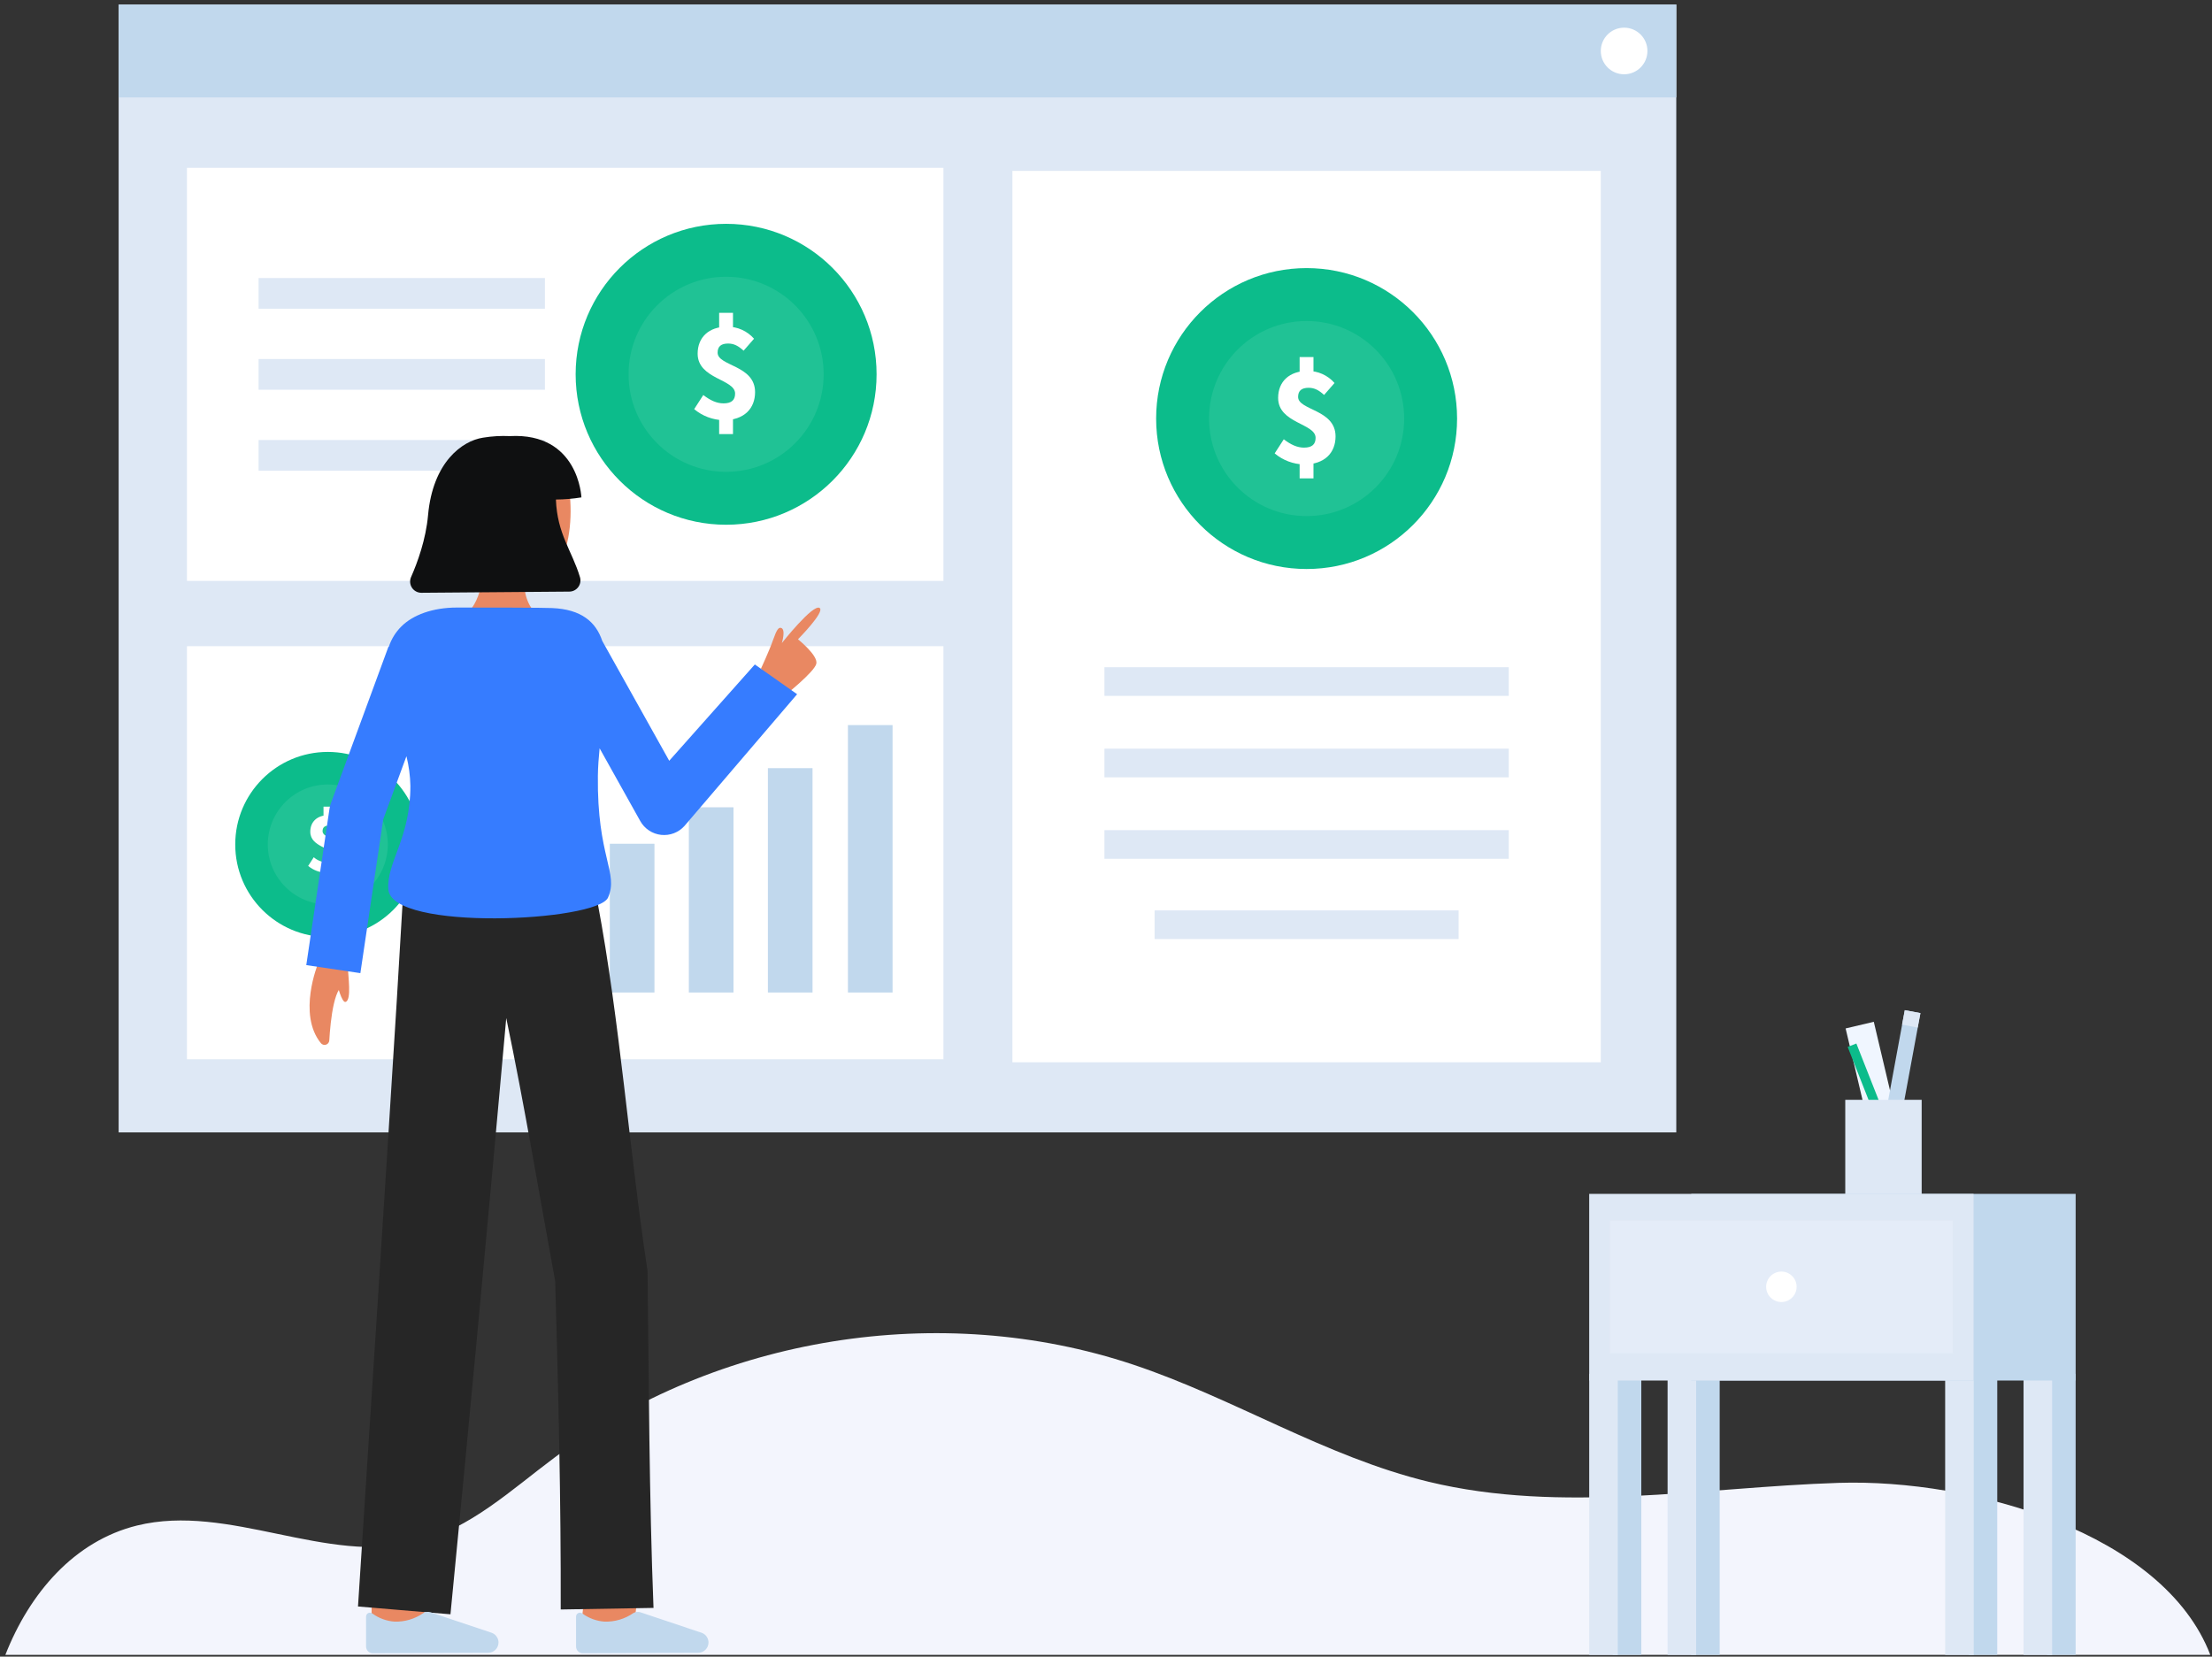 <svg width="259" height="194" viewBox="0 0 259 194" fill="none" xmlns="http://www.w3.org/2000/svg">
<rect x="0" y="0" width="259" height="194" fill="#333333" stroke="none"/>
<g clip-path="url(#clip0_120_164)">
<path d="M219.4 119.656L216.101 120.436L220.236 137.928L223.535 137.148L219.4 119.656Z" fill="#F0F6FF"/>
<path d="M223.029 118.299L220.197 133.653L222.028 133.991L224.86 118.637L223.029 118.299Z" fill="#C1D8ED"/>
<path d="M223.031 118.294L222.708 119.988L224.538 120.336L224.86 118.642L223.031 118.294Z" fill="#DEE8F5"/>
<path d="M217.359 122.199L216.342 122.599L222.277 137.664L223.294 137.264L217.359 122.199Z" fill="#0CBC8B"/>
<path d="M225.005 128.793H216.059V140.226H225.005V128.793Z" fill="#DEE8F5"/>
<path d="M258.802 193.796H0.627C3.456 186.582 8.68 180.462 16.043 178.647C26.816 175.995 38.217 183.286 48.966 180.545C55.074 178.989 59.881 174.453 64.933 170.687C83.993 156.476 110.111 152.278 132.666 159.798C144.455 163.728 155.197 170.599 167.274 173.522C182.89 177.302 199.22 174.168 215.279 173.651C230.919 173.147 253.329 179.52 258.802 193.796Z" fill="#F3F5FD"/>
<path d="M196.274 0.529H13.891V132.609H196.274V0.529Z" fill="#DEE8F5"/>
<path d="M110.466 19.656H21.891V68.026H110.466V19.656Z" fill="white"/>
<path d="M63.804 32.558H30.278V36.153H63.804V32.558Z" fill="#DEE8F5"/>
<path d="M63.804 42.043H30.278V45.639H63.804V42.043Z" fill="#DEE8F5"/>
<path d="M63.804 51.529H30.278V55.124H63.804V51.529Z" fill="#DEE8F5"/>
<path d="M110.466 75.671H21.891V124.042H110.466V75.671Z" fill="white"/>
<path d="M58.117 91.464H52.89V116.229H58.117V91.464Z" fill="#C1D8ED"/>
<path d="M85.883 94.538H80.656V116.229H85.883V94.538Z" fill="#C1D8ED"/>
<path d="M67.372 84.911H62.145V116.229H67.372V84.911Z" fill="#C1D8ED"/>
<path d="M76.628 98.808H71.401V116.229H76.628V98.808Z" fill="#C1D8ED"/>
<path d="M95.138 89.953H89.911V116.229H95.138V89.953Z" fill="#C1D8ED"/>
<path d="M104.509 84.911H99.282V116.229H104.509V84.911Z" fill="#C1D8ED"/>
<path d="M187.435 20.013H118.542V124.399H187.435V20.013Z" fill="white"/>
<path d="M176.659 78.133H129.318V81.489H176.659V78.133Z" fill="#DEE8F5"/>
<path d="M176.659 87.674H129.318V91.03H176.659V87.674Z" fill="#DEE8F5"/>
<path d="M176.659 97.214H129.318V100.57H176.659V97.214Z" fill="#DEE8F5"/>
<path d="M170.786 106.611H135.191V109.967H170.786V106.611Z" fill="#DEE8F5"/>
<path d="M152.989 66.633C162.72 66.633 170.608 58.745 170.608 49.014C170.608 39.284 162.72 31.395 152.989 31.395C143.258 31.395 135.37 39.284 135.37 49.014C135.37 58.745 143.258 66.633 152.989 66.633Z" fill="#0CBC8B"/>
<g opacity="0.29">
<path opacity="0.29" d="M152.989 60.436C159.297 60.436 164.411 55.322 164.411 49.014C164.411 42.706 159.297 37.593 152.989 37.593C146.681 37.593 141.567 42.706 141.567 49.014C141.567 55.322 146.681 60.436 152.989 60.436Z" fill="white"/>
</g>
<path d="M149.25 53.094L150.316 51.442C151.16 52.088 151.899 52.419 152.685 52.419C153.626 52.419 154.041 52.028 154.041 51.272C154.041 49.563 149.655 49.594 149.655 46.596C149.655 44.669 150.99 43.441 153.095 43.441C153.693 43.432 154.286 43.554 154.832 43.797C155.378 44.041 155.865 44.4 156.258 44.851L155.036 46.251C154.432 45.701 153.92 45.412 153.226 45.412C152.427 45.412 151.993 45.735 151.993 46.481C151.993 48.065 156.378 47.927 156.378 51.102C156.378 53.011 155.116 54.39 152.684 54.39C151.425 54.361 150.214 53.904 149.25 53.094ZM152.172 41.813H153.793V44.206H152.172V41.813ZM152.172 53.393H153.793V56.018H152.172V53.393Z" fill="white"/>
<path d="M85.02 61.45C94.751 61.45 102.639 53.562 102.639 43.831C102.639 34.1 94.751 26.212 85.02 26.212C75.289 26.212 67.401 34.1 67.401 43.831C67.401 53.562 75.289 61.45 85.02 61.45Z" fill="#0CBC8B"/>
<g opacity="0.29">
<path opacity="0.29" d="M85.02 55.253C91.328 55.253 96.442 50.139 96.442 43.831C96.442 37.523 91.328 32.409 85.02 32.409C78.712 32.409 73.598 37.523 73.598 43.831C73.598 50.139 78.712 55.253 85.02 55.253Z" fill="white"/>
</g>
<path d="M81.281 47.911L82.347 46.259C83.192 46.905 83.93 47.236 84.716 47.236C85.657 47.236 86.072 46.845 86.072 46.089C86.072 44.38 81.686 44.41 81.686 41.413C81.686 39.485 83.021 38.258 85.126 38.258C85.724 38.249 86.317 38.371 86.863 38.614C87.409 38.858 87.896 39.217 88.289 39.667L87.067 41.067C86.463 40.518 85.951 40.229 85.257 40.229C84.458 40.229 84.024 40.552 84.024 41.297C84.024 42.883 88.41 42.743 88.41 45.919C88.41 47.828 87.147 49.207 84.715 49.207C83.457 49.178 82.245 48.721 81.281 47.911ZM84.204 36.63H85.824V39.022H84.204V36.63ZM84.204 48.209H85.824V50.835H84.204V48.209Z" fill="white"/>
<path d="M38.382 109.73C44.368 109.73 49.22 104.878 49.22 98.892C49.22 92.907 44.368 88.054 38.382 88.054C32.397 88.054 27.544 92.907 27.544 98.892C27.544 104.878 32.397 109.73 38.382 109.73Z" fill="#0CBC8B"/>
<g opacity="0.29">
<path opacity="0.29" d="M38.382 105.918C42.262 105.918 45.408 102.772 45.408 98.892C45.408 95.012 42.262 91.867 38.382 91.867C34.502 91.867 31.357 95.012 31.357 98.892C31.357 102.772 34.502 105.918 38.382 105.918Z" fill="white"/>
</g>
<path d="M36.083 101.402L36.738 100.385C37.142 100.745 37.655 100.957 38.195 100.986C38.774 100.986 39.029 100.746 39.029 100.282C39.029 99.23 36.331 99.249 36.331 97.404C36.331 96.218 37.154 95.463 38.448 95.463C38.815 95.458 39.18 95.533 39.516 95.683C39.852 95.832 40.151 96.053 40.393 96.33L39.641 97.191C39.499 97.035 39.328 96.909 39.137 96.821C38.946 96.732 38.739 96.683 38.528 96.676C38.036 96.676 37.77 96.874 37.77 97.333C37.77 98.307 40.467 98.222 40.467 100.176C40.467 101.35 39.691 102.198 38.195 102.198C37.421 102.181 36.675 101.9 36.083 101.402ZM37.88 94.462H38.878V95.934H37.88V94.462ZM37.88 101.585H38.878V103.2H37.88V101.585Z" fill="white"/>
<path d="M196.274 0.529H13.891V11.409H196.274V0.529Z" fill="#C1D8ED"/>
<path d="M190.165 8.699C191.673 8.699 192.895 7.477 192.895 5.969C192.895 4.462 191.673 3.24 190.165 3.24C188.657 3.24 187.435 4.462 187.435 5.969C187.435 7.477 188.657 8.699 190.165 8.699Z" fill="white"/>
<path d="M54.36 72.025C54.36 72.025 56.722 71.011 56.722 64.807L61.469 64.323C61.469 64.323 60.49 69.805 62.712 71.753L54.36 72.025Z" fill="#E98862"/>
<path d="M54.265 62.2C54.435 64.096 55.31 65.95 56.91 66.689C58.649 67.55 60.573 67.972 62.513 67.919C67.666 67.919 67.608 56.197 65.361 53.736C63.115 51.275 55.867 52.123 54.689 55.833C54.082 57.753 54.102 60.395 54.265 62.2Z" fill="#E98862"/>
<path d="M65.091 58.498C66.091 58.491 67.09 58.407 68.077 58.247C68.077 58.247 67.775 50.635 59.691 51.069C58.641 51.021 57.589 51.083 56.552 51.254C54.123 51.626 50.678 54.111 50.121 60.328C49.866 63.18 48.883 65.868 48.133 67.571C48.044 67.771 48.007 67.989 48.024 68.207C48.041 68.425 48.113 68.635 48.232 68.819C48.351 69.002 48.514 69.153 48.706 69.257C48.898 69.362 49.113 69.416 49.332 69.417L66.651 69.279C66.856 69.279 67.058 69.232 67.241 69.14C67.424 69.048 67.583 68.914 67.705 68.75C67.828 68.586 67.909 68.395 67.945 68.193C67.98 67.991 67.968 67.784 67.908 67.588C66.967 64.468 65.244 62.556 65.091 58.498Z" fill="#0F1011"/>
<path d="M74.242 190.427L68.119 189.698C68.395 187.381 68.706 184.596 68.727 184.14C68.727 184.17 68.727 184.194 68.727 184.212H74.894C74.893 184.397 74.893 184.959 74.242 190.427Z" fill="#E98862"/>
<path d="M49.671 191.164L43.504 191.144C43.504 191.144 43.525 184.776 43.525 184.212H49.692C49.692 184.778 49.671 191.164 49.671 191.164Z" fill="#E98862"/>
<path d="M65.654 188.479L76.519 188.294C76.009 175.364 75.978 161.802 75.819 148.84C73.698 134.87 72.582 119.529 69.965 105.659L69.886 105.682L69.657 104.117L47.317 102.737C47.317 102.737 46.671 113.685 46.448 117.332C45.36 135.033 43.245 167.824 41.918 188.127L52.744 189.041C54.694 169.136 57.419 140.131 59.276 119.221C61.408 129.402 63.152 139.943 65.006 150.037C65.377 162.674 65.689 175.882 65.654 188.479Z" fill="#262626"/>
<path d="M57.168 193.549C57.326 193.548 57.483 193.516 57.629 193.455C57.775 193.393 57.907 193.304 58.019 193.191C58.13 193.079 58.219 192.946 58.279 192.799C58.339 192.652 58.369 192.495 58.368 192.337C58.368 192.307 58.367 192.278 58.365 192.249C58.347 192.02 58.264 191.8 58.126 191.617C57.987 191.433 57.799 191.293 57.584 191.212L50.406 188.809C50.267 188.762 50.12 188.747 49.974 188.763C49.829 188.779 49.688 188.827 49.563 188.902C48.576 189.587 47.396 189.937 46.195 189.901C45.26 189.834 44.363 189.506 43.605 188.955C43.539 188.9 43.458 188.865 43.373 188.855C43.287 188.844 43.2 188.858 43.123 188.895C43.045 188.932 42.979 188.991 42.933 189.063C42.887 189.136 42.863 189.221 42.863 189.307V192.817C42.863 193.025 42.946 193.225 43.094 193.373C43.241 193.52 43.441 193.603 43.65 193.603H43.653L57.168 193.549Z" fill="#C1D8ED"/>
<path d="M81.756 193.549C81.914 193.548 82.071 193.516 82.217 193.455C82.363 193.394 82.496 193.304 82.607 193.192C82.719 193.079 82.807 192.946 82.867 192.799C82.927 192.653 82.957 192.496 82.957 192.337C82.957 192.308 82.957 192.279 82.953 192.249C82.935 192.02 82.852 191.801 82.714 191.617C82.576 191.434 82.388 191.293 82.172 191.213L74.995 188.809C74.856 188.763 74.708 188.747 74.563 188.764C74.417 188.78 74.277 188.827 74.151 188.903C73.165 189.587 71.984 189.937 70.784 189.901C69.849 189.835 68.951 189.507 68.194 188.955C68.127 188.9 68.046 188.866 67.961 188.855C67.875 188.845 67.789 188.859 67.711 188.896C67.633 188.933 67.567 188.991 67.521 189.064C67.475 189.137 67.451 189.221 67.451 189.308V192.817C67.451 193.026 67.534 193.226 67.682 193.373C67.829 193.521 68.029 193.604 68.238 193.604H68.241L81.756 193.549Z" fill="#C1D8ED"/>
<path d="M40.74 113.32C40.74 114.196 41.202 117.121 40.459 117.33C40.013 117.456 39.487 115.275 39.487 115.275" fill="#E98862"/>
<path d="M37.232 112.86C37.232 112.86 34.805 118.767 37.573 122.16C37.644 122.246 37.739 122.309 37.846 122.341C37.953 122.372 38.067 122.371 38.173 122.336C38.279 122.302 38.372 122.237 38.441 122.149C38.509 122.06 38.549 121.954 38.556 121.842C38.69 119.555 39.151 114.855 40.66 115.404V111.715" fill="#E98862"/>
<path d="M91.952 81.391C91.952 81.391 95.341 78.699 95.581 77.732C95.821 76.765 93.434 74.863 93.434 74.863C93.434 74.863 96.608 71.662 95.975 71.2C95.228 70.653 91.545 75.306 91.545 75.306C91.545 75.306 92.066 73.632 91.417 73.522C91.151 73.477 90.94 73.739 90.523 74.924C90.048 76.274 89.098 78.305 89.098 78.305L91.952 81.391Z" fill="#E98862"/>
<path d="M88.383 77.812L78.359 89.09L70.518 75.056C69.776 72.838 68.086 71.353 64.638 71.205C63.459 71.154 57.706 71.146 53.495 71.146C50.665 71.146 48.342 72.015 47 73.356C46.324 74.022 45.819 74.841 45.526 75.743L45.485 75.728L38.745 94.057C38.669 94.262 38.615 94.475 38.583 94.692L35.862 113.02L42.196 113.959L44.868 95.959L47.59 88.556C47.874 89.694 48.029 90.86 48.052 92.032C48.052 98.199 45.262 100.965 45.468 104.129C45.791 109.105 69.967 107.93 71.198 105.103C72.467 102.188 69.893 100.393 70.005 90.858C70.017 89.821 70.098 88.735 70.208 87.63L74.965 96.146C75.214 96.592 75.566 96.972 75.992 97.254C76.418 97.537 76.905 97.713 77.413 97.768C77.921 97.823 78.435 97.756 78.911 97.573C79.388 97.389 79.814 97.094 80.153 96.712L93.333 81.295L88.383 77.812Z" fill="#367CFF"/>
<path d="M192.178 160.879H188.832V193.796H192.178V160.879Z" fill="#C1D8ED"/>
<path d="M189.425 160.879H186.078V193.796H189.425V160.879Z" fill="#DEE8F5"/>
<path d="M233.856 160.879H230.51V193.796H233.856V160.879Z" fill="#C1D8ED"/>
<path d="M231.102 160.879H227.756V193.796H231.102V160.879Z" fill="#DEE8F5"/>
<path d="M201.356 160.879H198.01V193.796H201.356V160.879Z" fill="#C1D8ED"/>
<path d="M198.602 160.879H195.256V193.796H198.602V160.879Z" fill="#DEE8F5"/>
<path d="M243.034 160.879H239.688V193.796H243.034V160.879Z" fill="#C1D8ED"/>
<path d="M240.28 160.879H236.934V193.796H240.28V160.879Z" fill="#DEE8F5"/>
<path d="M243.034 139.809H198.031V161.668H243.034V139.809Z" fill="#C1D8ED"/>
<path d="M231.082 139.809H186.078V161.668H231.082V139.809Z" fill="#DEE8F5"/>
<g opacity="0.53">
<path opacity="0.53" d="M228.66 142.916H188.5V158.464H228.66V142.916Z" fill="#F3F5FD"/>
</g>
<path d="M208.58 152.474C209.565 152.474 210.364 151.675 210.364 150.69C210.364 149.705 209.565 148.907 208.58 148.907C207.595 148.907 206.796 149.705 206.796 150.69C206.796 151.675 207.595 152.474 208.58 152.474Z" fill="white"/>
</g>
<defs>
<clipPath id="clip0_120_164">
<rect width="258.175" height="193.267" fill="white" transform="translate(0.627 0.529)"/>
</clipPath>
</defs>
</svg>
